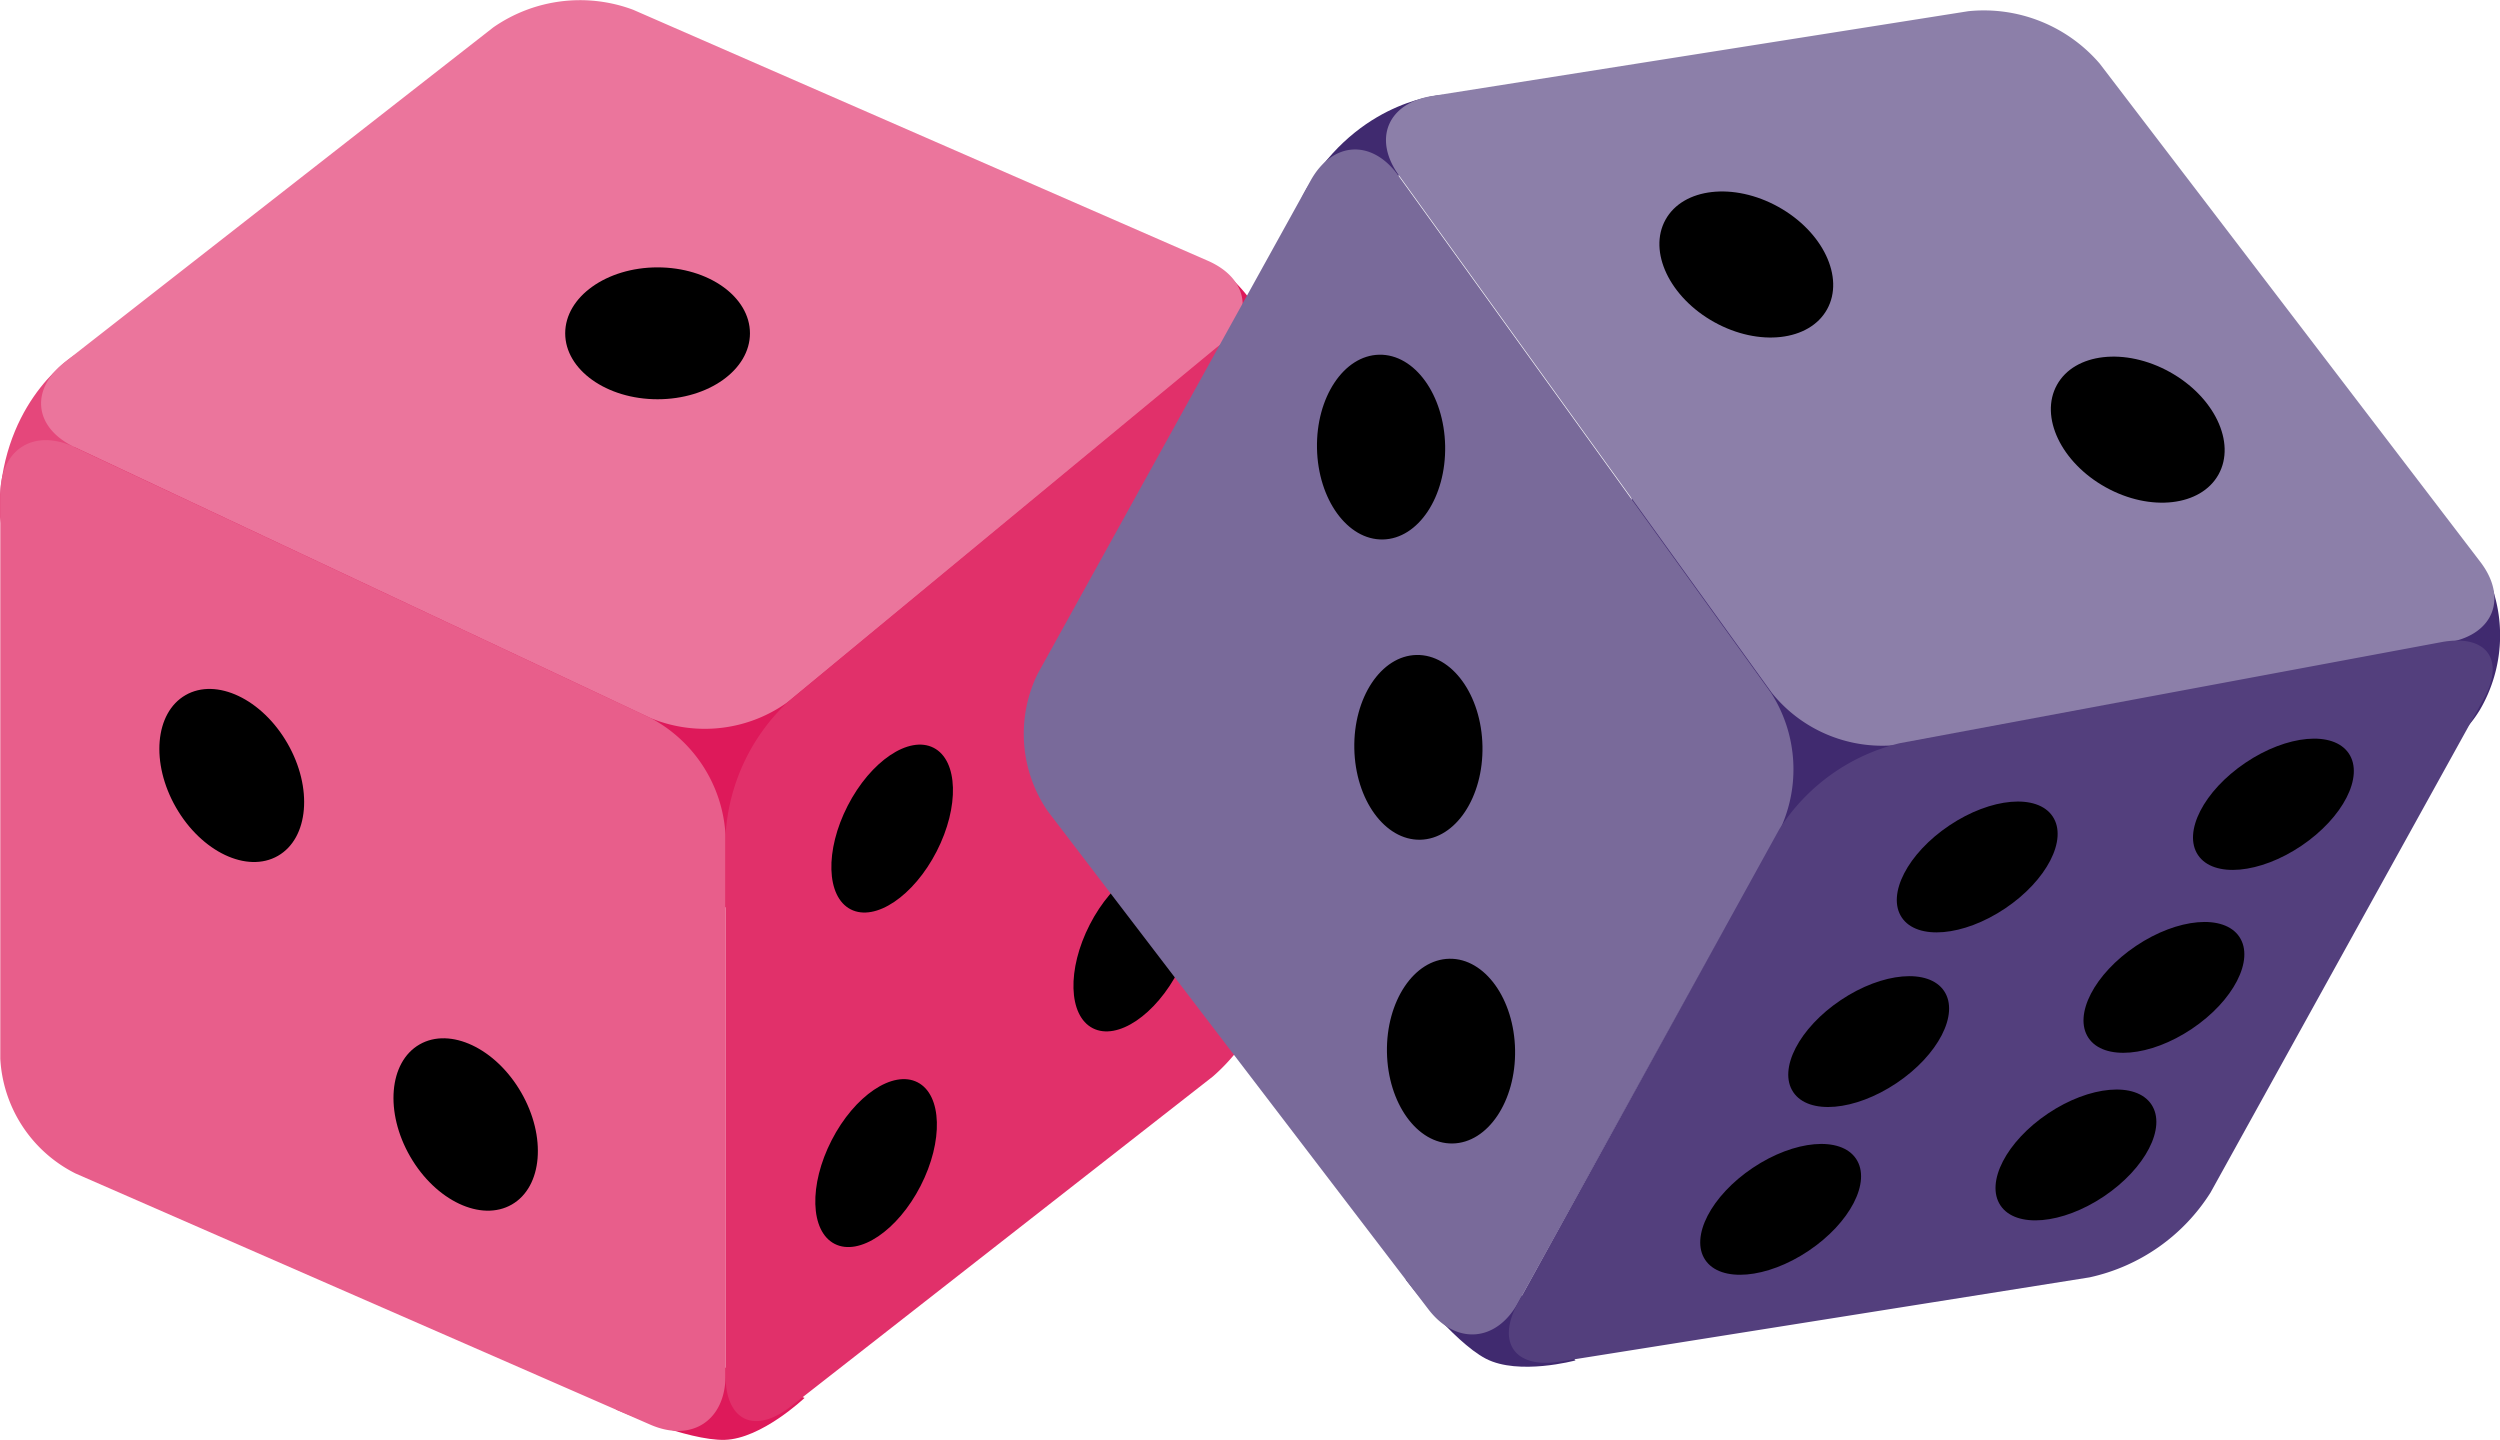 <svg xmlns="http://www.w3.org/2000/svg" viewBox="0 0 174.01 100.22"><defs><style>.cls-1{fill:#de195a;}.cls-2{fill:#e5477b;}.cls-3{fill:#e85e8b;}.cls-4{fill:#eb759c;}.cls-5{fill:#e1306a;}.cls-6{fill:#402a6f;}.cls-7{fill:#796a9a;}.cls-8{fill:#8c7fa9;}.cls-9{fill:#533f7d;}</style></defs><g id="Layer_2" data-name="Layer 2"><g id="TV"><path class="cls-1" d="M6,26.16s-4.22.95-4.22,4.76S43.42,69.45,52.14,62.37,88.49,27.93,88.22,25.75s.54-5.58-3.68-5.58S6,26.16,6,26.16Z"/><path class="cls-1" d="M42.88,98.11s5,2.18,7.56,2.11S56,97.3,56,97.3L44.58,92.94Z"/><path class="cls-1" d="M84.68,18.55A10.29,10.29,0,0,1,89,27.18c-.21,5.72-4.5.56-4.5.56l-1.78-7.25Z"/><path class="cls-2" d="M5.17,24.73S.55,27.56,0,34.42s5.14-.36,5.14-.36Z"/><path class="cls-3" d="M50.5,95.73c0,3.14-2.35,4.69-5.24,3.43l-40-17.48a9.51,9.51,0,0,1-5.24-8V34.42c0-3.15,2.33-4.63,5.18-3.29L45.33,50a9.84,9.84,0,0,1,5.17,8.15Z"/><path class="cls-4" d="M84.89,24.08c2.43-2,2.06-4.67-.82-5.93L44.07.68a10.57,10.57,0,0,0-9.74,1.23L4.54,25.18c-2.48,1.93-2.18,4.61.67,5.95L45.33,50a9.88,9.88,0,0,0,9.59-1.2Z"/><path class="cls-5" d="M50.5,95.73c0,3.14,2,4.13,4.51,2.19l29.42-23a13.27,13.27,0,0,0,4.51-9.24V26.38c0-3.14-2-4.08-4.41-2.07L54.91,48.79a13.86,13.86,0,0,0-4.41,9.36Z"/><ellipse cx="45.77" cy="23.2" rx="6.43" ry="4.59"/><ellipse cx="16.07" cy="53.76" rx="4.46" ry="6.43" transform="matrix(0.87, -0.5, 0.5, 0.87, -24.73, 15.24)"/><ellipse cx="32.41" cy="78.27" rx="4.46" ry="6.43" transform="translate(-34.79 26.69) rotate(-30)"/><ellipse cx="62.1" cy="57.67" rx="6.32" ry="3.48" transform="translate(-17.56 86.6) rotate(-62.84)"/><ellipse cx="79.05" cy="42.46" rx="6.32" ry="3.48" transform="translate(5.19 93.42) rotate(-62.84)"/><ellipse cx="78.95" cy="65.94" rx="6.32" ry="3.48" transform="translate(-15.76 106.09) rotate(-62.84)"/><ellipse cx="60.98" cy="80.95" rx="6.32" ry="3.48" transform="translate(-38.88 98.26) rotate(-62.84)"/><polygon class="cls-6" points="112.9 28.07 116.71 65.64 128.15 62.1 139.04 46.58 112.9 28.07"/><path class="cls-6" d="M173,39.76a10.28,10.28,0,0,1-.39,9.65c-3,4.9-4.2-1.69-4.2-1.69l2-7.2Z"/><path class="cls-6" d="M100.45,6.6s-5.41.23-9.18,6,4.66,2.17,4.66,2.17Z"/><path class="cls-6" d="M97.84,89.06s3.29,4.32,5.58,5.51,6.24.12,6.24.12l-7.82-9.33Z"/><path class="cls-7" d="M105.66,90.68c-1.52,2.75-4.33,2.95-6.24.45L72.92,56.45a9.51,9.51,0,0,1-.7-9.54l19-34.33c1.52-2.75,4.27-2.92,6.11-.36l25.94,36a9.87,9.87,0,0,1,.57,9.64Z"/><path class="cls-8" d="M170.49,44.7c3.09-.57,4.06-3.09,2.15-5.59L146.15,4.43A10.63,10.63,0,0,0,137,.78L99.69,6.68c-3.11.5-4.15,3-2.31,5.54l25.94,36a9.88,9.88,0,0,0,9,3.6Z"/><path class="cls-9" d="M105.66,90.68c-1.52,2.75-.23,4.59,2.87,4.1l36.91-5.87a13.31,13.31,0,0,0,8.42-5.9l19-34.33c1.52-2.75.24-4.53-2.85-4l-37.78,7.05a13.78,13.78,0,0,0-8.39,6Z"/><ellipse cx="121.54" cy="18.41" rx="4.59" ry="6.43" transform="translate(46.49 115.76) rotate(-60.98)"/><ellipse cx="148.79" cy="29.9" rx="4.59" ry="6.43" transform="translate(50.47 145.51) rotate(-60.98)"/><ellipse cx="96.02" cy="31.39" rx="4.46" ry="6.43" transform="matrix(1, -0.02, 0.02, 1, -0.52, 1.65)"/><ellipse cx="98.56" cy="52.29" rx="4.46" ry="6.43" transform="matrix(1, -0.02, 0.02, 1, -0.88, 1.7)"/><ellipse cx="101" cy="73.15" rx="4.46" ry="6.43" transform="translate(-1.24 1.75) rotate(-0.98)"/><ellipse cx="137.62" cy="60.33" rx="6.32" ry="3.48" transform="translate(-10.29 86.82) rotate(-33.82)"/><ellipse cx="130.07" cy="72.49" rx="6.32" ry="3.48" transform="translate(-18.34 84.67) rotate(-33.82)"/><ellipse cx="123.94" cy="84.16" rx="6.32" ry="3.48" transform="translate(-25.87 83.24) rotate(-33.82)"/><ellipse cx="158.17" cy="56.55" rx="6.32" ry="3.48" transform="matrix(0.83, -0.56, 0.56, 0.83, -4.71, 97.62)"/><ellipse cx="150.61" cy="68.71" rx="6.32" ry="3.48" transform="translate(-12.75 95.47) rotate(-33.82)"/><ellipse cx="144.49" cy="80.37" rx="6.32" ry="3.48" transform="translate(-20.28 94.04) rotate(-33.82)"/></g></g></svg>